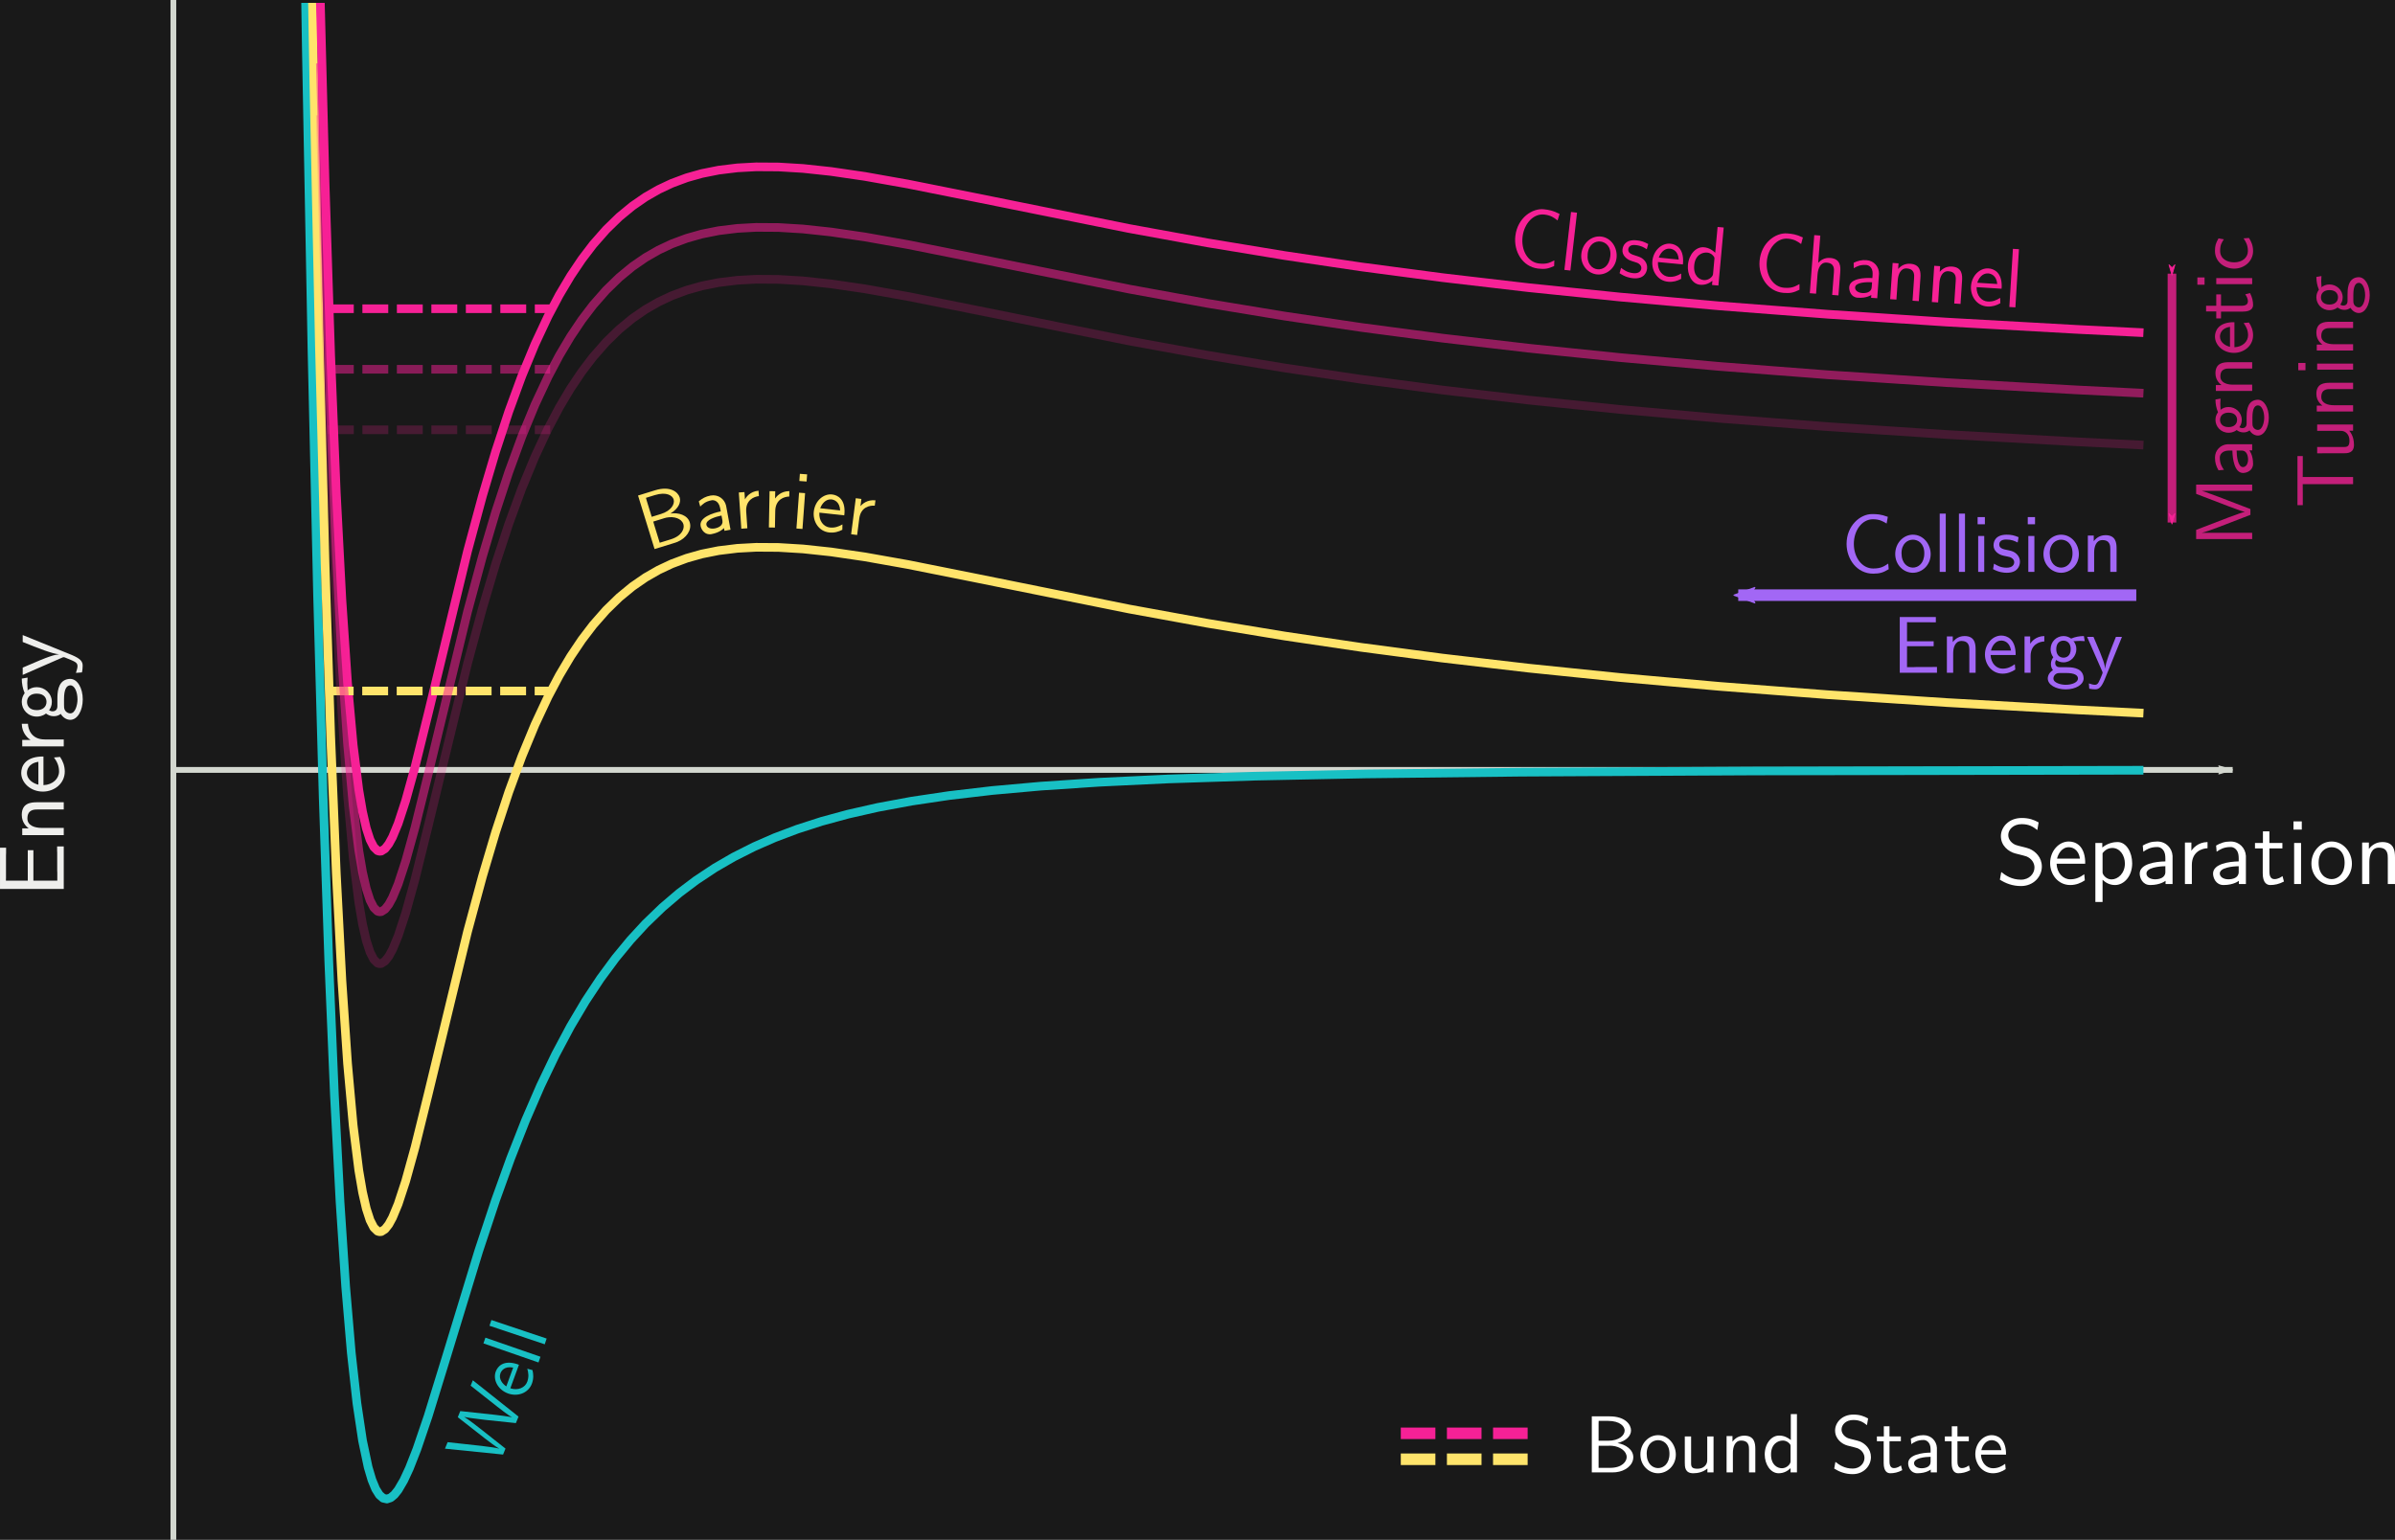 <?xml version="1.0" encoding="UTF-8" standalone="no"?>
<!-- Created with matplotlib (https://matplotlib.org/) -->

<svg
   xmlns:dc="http://purl.org/dc/elements/1.1/"
   xmlns:cc="http://creativecommons.org/ns#"
   xmlns:rdf="http://www.w3.org/1999/02/22-rdf-syntax-ns#"
   xmlns:svg="http://www.w3.org/2000/svg"
   xmlns="http://www.w3.org/2000/svg"
   xmlns:sodipodi="http://sodipodi.sourceforge.net/DTD/sodipodi-0.dtd"
   xmlns:inkscape="http://www.inkscape.org/namespaces/inkscape"
   height="267.112pt"
   version="1.1"
   viewBox="0 0 415.336 267.112"
   width="415.336pt"
   id="svg339"
   sodipodi:docname="PotentialsFull.svg"
   inkscape:version="0.92.3 (2405546, 2018-03-11)">
  <sodipodi:namedview
     pagecolor="#ffffff"
     bordercolor="#666666"
     borderopacity="1"
     objecttolerance="10"
     gridtolerance="10"
     guidetolerance="10"
     inkscape:pageopacity="0"
     inkscape:pageshadow="2"
     inkscape:window-width="2560"
     inkscape:window-height="1375"
     id="namedview341"
     showgrid="false"
     inkscape:zoom="2.5737174"
     inkscape:cx="258.14009"
     inkscape:cy="176.47335"
     inkscape:window-x="0"
     inkscape:window-y="0"
     inkscape:window-maximized="1"
     inkscape:current-layer="g1971"
     fit-margin-top="0"
     fit-margin-left="0"
     fit-margin-right="0"
     fit-margin-bottom="0" />
  <defs
     id="defs6"
     style="stroke-linecap:butt;stroke-linejoin:round">
    <marker
       inkscape:stockid="Arrow1Mstart"
       orient="auto"
       refY="0"
       refX="0"
       id="marker1511"
       style="overflow:visible;stroke-linecap:butt;stroke-linejoin:round"
       inkscape:isstock="true">
      <path
         id="path1033"
         d="M 0,0 5,-5 -12.5,0 5,5 Z"
         style="fill:#f62196;fill-opacity:1;fill-rule:evenodd;stroke:#f62196;stroke-width:1pt;stroke-linecap:butt;stroke-linejoin:round;stroke-opacity:1"
         transform="matrix(0.4,0,0,0.4,4,0)"
         inkscape:connector-curvature="0" />
    </marker>
    <marker
       inkscape:stockid="Arrow1Lend"
       orient="auto"
       refY="0"
       refX="0"
       id="marker2134"
       style="overflow:visible;stroke-linecap:butt;stroke-linejoin:round"
       inkscape:isstock="true">
      <path
         id="path2132"
         d="M 0,0 5,-5 -12.5,0 5,5 Z"
         style="fill:#d3d7cf;fill-opacity:1;fill-rule:evenodd;stroke:#d3d7cf;stroke-width:1pt;stroke-linecap:butt;stroke-linejoin:round;stroke-opacity:1"
         transform="matrix(-0.8,0,0,-0.8,-10,0)"
         inkscape:connector-curvature="0" />
    </marker>
    <marker
       inkscape:stockid="Arrow2Mend"
       orient="auto"
       refY="0"
       refX="0"
       id="Arrow2Mend"
       style="overflow:visible;stroke-linecap:butt;stroke-linejoin:round"
       inkscape:isstock="true">
      <path
         id="path1329"
         style="fill:#a267f5;fill-opacity:1;fill-rule:evenodd;stroke:#a267f5;stroke-width:0.625;stroke-linecap:butt;stroke-linejoin:round;stroke-opacity:1"
         d="M 8.719,4.034 -2.207,0.016 8.719,-4.002 c -1.745,2.372 -1.735,5.617 -6e-7,8.035 z"
         transform="scale(-0.6)"
         inkscape:connector-curvature="0" />
    </marker>
    <marker
       inkscape:stockid="Arrow1Mend"
       orient="auto"
       refY="0"
       refX="0"
       id="marker1706"
       style="overflow:visible;stroke-linecap:butt;stroke-linejoin:round"
       inkscape:isstock="true">
      <path
         id="path1704"
         d="M 0,0 5,-5 -12.5,0 5,5 Z"
         style="fill:#000000;fill-opacity:1;fill-rule:evenodd;stroke:#000000;stroke-width:1pt;stroke-linecap:butt;stroke-linejoin:round;stroke-opacity:1"
         transform="matrix(-0.4,0,0,-0.4,-4,0)"
         inkscape:connector-curvature="0" />
    </marker>
    <marker
       inkscape:stockid="Arrow1Lend"
       orient="auto"
       refY="0"
       refX="0"
       id="Arrow1Lend"
       style="overflow:visible;stroke-linecap:butt;stroke-linejoin:round"
       inkscape:isstock="true">
      <path
         id="path1305"
         d="M 0,0 5,-5 -12.5,0 5,5 Z"
         style="fill:#000000;fill-opacity:1;fill-rule:evenodd;stroke:#000000;stroke-width:1pt;stroke-linecap:butt;stroke-linejoin:round;stroke-opacity:1"
         transform="matrix(-0.8,0,0,-0.8,-10,0)"
         inkscape:connector-curvature="0" />
    </marker>
    <marker
       inkscape:stockid="Arrow1Mend"
       orient="auto"
       refY="0"
       refX="0"
       id="Arrow1Mend"
       style="overflow:visible;stroke-linecap:butt;stroke-linejoin:round"
       inkscape:isstock="true">
      <path
         id="path1311"
         d="M 0,0 5,-5 -12.5,0 5,5 Z"
         style="fill:#f62196;fill-opacity:1;fill-rule:evenodd;stroke:#f62196;stroke-width:1pt;stroke-linecap:butt;stroke-linejoin:round;stroke-opacity:1"
         transform="matrix(-0.4,0,0,-0.4,-4,0)"
         inkscape:connector-curvature="0" />
    </marker>
    <marker
       inkscape:stockid="Arrow1Mstart"
       orient="auto"
       refY="0"
       refX="0"
       id="Arrow1Mstart"
       style="overflow:visible;stroke-linecap:butt;stroke-linejoin:round"
       inkscape:isstock="true">
      <path
         id="path1308"
         d="M 0,0 5,-5 -12.5,0 5,5 Z"
         style="fill:#000000;fill-opacity:1;fill-rule:evenodd;stroke:#000000;stroke-width:1pt;stroke-linecap:butt;stroke-linejoin:round;stroke-opacity:1"
         transform="matrix(0.4,0,0,0.4,4,0)"
         inkscape:connector-curvature="0" />
    </marker>
    <style
       type="text/css"
       id="style4">*{stroke-linecap:butt;stroke-linejoin:round;}</style>
    <clipPath
       clipPathUnits="userSpaceOnUse"
       id="clipPath1268"
       style="stroke-linecap:butt;stroke-linejoin:round">
      <rect
         id="rect1270"
         y="107.472"
         x="57.6"
         width="357.12"
         height="200.112"
         style="stroke-width:0.867;stroke-linecap:butt;stroke-linejoin:round" />
    </clipPath>
  </defs>
  <g
     id="figure_1"
     style="stroke-linecap:butt;stroke-linejoin:round"
     transform="translate(-27.535,-40.972)">
    <g
       id="axes_1"
       style="stroke-linecap:butt;stroke-linejoin:round">
      <rect
         style="opacity:1;fill:#191919;fill-opacity:1;fill-rule:nonzero;stroke:none;stroke-width:5.287;stroke-linecap:round;stroke-linejoin:miter;stroke-miterlimit:4;stroke-dasharray:none;stroke-dashoffset:0;stroke-opacity:1;paint-order:markers fill stroke"
         id="rect921"
         width="423.123"
         height="276.837"
         x="22.873"
         y="35.327" />
      <g
         id="patch_2"
         style="stroke-linecap:butt;stroke-linejoin:round" />
      <g
         id="line2d_19"
         style="fill:none;fill-opacity:1;stroke:#d3d7cf;stroke-linecap:butt;stroke-linejoin:round;stroke-opacity:1">
        <path
           clip-path="url(#p95e0666dc2)"
           d="M 57.6,174.528 H 414.72"
           style="fill:none;fill-opacity:1;stroke:#d3d7cf;stroke-width:1;stroke-linecap:square;stroke-linejoin:round;stroke-miterlimit:4;stroke-dasharray:none;stroke-opacity:1;marker-end:url(#marker2134)"
           id="path317"
           inkscape:connector-curvature="0" />
      </g>
      <g
         id="line2d_17"
         style="stroke-linecap:butt;stroke-linejoin:round">
        <path
           clip-path="url(#p95e0666dc2)"
           d="m 79.865,-1 0.792,50.427 0.975,52.01 0.975,42.803 0.975,35.067 0.975,28.567 0.975,23.107 0.975,18.522 0.975,14.675 0.975,11.451 0.975,8.752 0.975,6.497 0.975,4.616 0.65,2.191 0.65,1.578 0.65,1.038 0.65,0.563 0.65,0.146 0.65,-0.219 0.65,-0.538 0.65,-0.815 0.975,-1.663 0.975,-2.096 1.3,-3.313 1.95,-5.735 2.925,-9.494 5.85,-19.158 2.925,-8.819 2.6,-7.223 2.6,-6.611 2.6,-6.005 2.6,-5.425 2.6,-4.883 2.6,-4.385 2.6,-3.93 2.6,-3.52 2.6,-3.151 2.6,-2.821 2.925,-2.822 2.925,-2.493 2.925,-2.205 3.25,-2.154 3.25,-1.884 3.575,-1.804 3.575,-1.562 3.9,-1.47 4.225,-1.36 4.55,-1.239 5.2,-1.18 5.85,-1.086 6.5,-0.969 7.475,-0.876 8.449,-0.759 10.074,-0.673 12.024,-0.573 14.949,-0.481 19.499,-0.392 26.648,-0.3 40.622,-0.213 66.621,-0.122 v 0"
           style="fill:none;stroke:#18c0c4;stroke-width:1.5;stroke-linecap:square;stroke-linejoin:round;stroke-opacity:1"
           id="path311"
           inkscape:connector-curvature="0" />
      </g>
      <path
         inkscape:connector-curvature="0"
         id="path314"
         style="fill:none;stroke:#ffe46b;stroke-width:1.5;stroke-linecap:square;stroke-linejoin:round;stroke-opacity:1"
         d="m 80.999,-1 0.959,55.931 0.975,46.319 0.975,37.431 0.975,30.004 0.975,23.804 0.975,18.633 0.975,14.328 0.975,10.751 0.975,7.786 0.65,3.8 0.65,2.844 0.65,2.006 0.65,1.272 0.65,0.631 0.325,0.101 0.325,-0.029 0.65,-0.412 0.65,-0.831 0.65,-1.191 0.975,-2.35 1.3,-3.957 1.625,-5.87 2.275,-9.198 6.825,-28.201 2.6,-9.622 2.275,-7.663 2.275,-6.928 2.275,-6.203 2.275,-5.509 2.275,-4.859 1.95,-3.685 1.95,-3.277 1.95,-2.902 1.95,-2.559 2.275,-2.592 2.275,-2.211 2.275,-1.872 2.275,-1.571 2.275,-1.304 2.275,-1.069 2.6,-0.968 2.6,-0.734 2.925,-0.585 3.25,-0.398 3.25,-0.177 3.9,0.024 4.225,0.257 4.875,0.522 5.85,0.856 7.475,1.328 11.374,2.271 26.973,5.442 13.649,2.488 13.324,2.199 13.324,1.975 13.974,1.846 14.949,1.746 15.924,1.632 17.224,1.537 18.849,1.452 20.474,1.351 22.749,1.275 10.724,0.532 v 0"
         clip-path="url(#p95e0666dc2)" />
      <path
         sodipodi:nodetypes="cccccccccccccccccccccccccccccccccccccccccccccccccccccccccccccccccc"
         id="path1240"
         style="fill:none;stroke:#f62196;stroke-width:1.5;stroke-linecap:square;stroke-linejoin:round;stroke-opacity:1"
         d="m 80.999,-1 0.775,45.242 0.183,10.689 0.975,46.319 0.975,37.431 0.975,30.004 0.975,23.804 0.975,18.633 0.975,14.328 0.975,10.751 0.975,7.786 0.65,3.8 0.65,2.844 0.65,2.006 0.65,1.272 0.65,0.631 0.325,0.101 0.325,-0.029 0.65,-0.412 0.65,-0.831 0.65,-1.191 0.975,-2.35 1.3,-3.957 1.625,-5.87 2.275,-9.198 6.825,-28.201 2.6,-9.622 2.275,-7.663 2.275,-6.928 2.275,-6.203 2.275,-5.509 2.275,-4.859 1.95,-3.685 1.95,-3.277 1.95,-2.902 1.95,-2.559 2.275,-2.592 2.275,-2.211 2.275,-1.872 2.275,-1.571 2.275,-1.304 2.275,-1.069 2.6,-0.968 2.6,-0.734 2.925,-0.585 3.25,-0.398 3.25,-0.177 3.9,0.024 4.225,0.257 4.875,0.522 5.85,0.856 7.475,1.328 11.374,2.271 26.973,5.442 13.649,2.488 13.324,2.199 13.324,1.975 13.974,1.846 14.949,1.746 15.924,1.632 17.224,1.537 18.849,1.452 20.474,1.351 22.749,1.275 10.724,0.532 v 0"
         clip-path="url(#clipPath1268)"
         inkscape:connector-curvature="0"
         transform="translate(0,-66)" />
      <g
         id="patch_3"
         style="stroke-width:0.5;stroke-linecap:butt;stroke-linejoin:round;stroke-miterlimit:4;stroke-dasharray:none;fill:#d3d7cf;stroke:#d3d7cf">
        <path
           d="M 57.6,307.584 V 41.472"
           style="fill:#d3d7cf;stroke:#d3d7cf;stroke-width:1;stroke-linecap:square;stroke-linejoin:miter;stroke-miterlimit:4;stroke-dasharray:none"
           id="path320"
           inkscape:connector-curvature="0" />
      </g>
      <g
         id="patch_4"
         style="stroke-linecap:butt;stroke-linejoin:round" />
      <g
         aria-label="Barrier"
         style="font-style:normal;font-variant:normal;font-weight:normal;font-stretch:normal;font-size:14px;line-height:125%;font-family:'CMU Sans Serif';-inkscape-font-specification:'CMU Sans Serif';letter-spacing:0px;word-spacing:0px;fill:#ffe46b;fill-opacity:1;stroke:none;stroke-width:0.75px;stroke-linecap:butt;stroke-linejoin:miter;stroke-opacity:1"
         id="text1274">
        <path
           d="m 141.048,136.218 3.318,-1.024 c 0.227,-0.07 0.455,-0.14 0.674,-0.237 1.48,-0.618 2.521,-2.038 2.108,-3.376 -0.388,-1.257 -1.941,-1.731 -3.344,-1.532 1.419,-0.863 1.859,-1.951 1.599,-2.794 -0.289,-0.936 -1.655,-2.039 -4.25,-1.238 l -2.97,0.916 z m 0.893,-1.096 -0.978,-3.17 -0.139,-0.499 1.592,-0.491 c 0.227,-0.07 0.451,-0.154 0.686,-0.197 1.295,-0.268 2.636,0.139 2.946,1.142 0.219,0.709 -0.187,2.006 -2.207,2.63 z m -1.387,-4.495 -0.871,-2.823 -0.131,-0.472 1.525,-0.471 c 2.06,-0.636 3.076,0.091 3.274,0.733 0.248,0.803 -0.412,1.988 -2.191,2.537 z"
           style="fill:#ffe46b;fill-opacity:1;stroke-width:0.75px;stroke-linecap:butt;stroke-linejoin:round"
           id="path1321" />
        <path
           d="m 149.032,132.209 c 0.117,0.633 0.728,1.631 1.884,1.418 1.514,-0.279 2.157,-1.038 2.169,-1.055 l 0.089,0.482 1.046,-0.193 -0.774,-4.199 c -0.282,-1.144 -1.374,-1.968 -2.681,-1.726 -0.867,0.16 -1.46,0.497 -2.05,1.004 l 0.253,0.907 c 0.396,-0.4 0.903,-0.893 1.936,-1.083 0.179,-0.033 0.539,-0.085 0.944,0.253 0.42,0.35 0.507,0.818 0.592,1.201 l 0.086,0.468 c -1.416,0.275 -3.761,1.064 -3.492,2.523 z m 1.003,-0.199 c -0.16,-0.867 1.633,-1.412 2.622,-1.608 l 0.16,0.867 c 0.165,0.895 -0.749,1.263 -1.341,1.372 -0.743,0.137 -1.349,-0.136 -1.44,-0.631 z"
           style="fill:#ffe46b;fill-opacity:1;stroke-width:0.75px;stroke-linecap:butt;stroke-linejoin:round"
           id="path1323" />
        <path
           d="m 156.093,132.686 1.048,-0.072 -0.199,-2.877 c -0.141,-2.039 1.377,-2.621 2.199,-2.706 l -0.065,-0.936 c -1.479,0.13 -2.153,1.131 -2.353,1.496 l -0.087,-1.257 -0.978,0.068 z"
           style="fill:#ffe46b;fill-opacity:1;stroke-width:0.75px;stroke-linecap:butt;stroke-linejoin:round"
           id="path1325" />
        <path
           d="m 160.872,132.47 1.05,0.02 0.056,-2.883 c 0.04,-2.044 1.602,-2.489 2.429,-2.501 l 0.018,-0.938 c -1.484,-7.1e-4 -2.245,0.937 -2.475,1.282 l 0.024,-1.26 -0.98,-0.019 z"
           style="fill:#ffe46b;fill-opacity:1;stroke-width:0.75px;stroke-linecap:butt;stroke-linejoin:round"
           id="path1327" />
        <path
           d="m 165.65,132.654 1.047,0.077 0.455,-6.213 -1.047,-0.077 z m 0.506,-8.245 1.257,0.092 0.091,-1.243 -1.257,-0.092 z"
           style="fill:#ffe46b;fill-opacity:1;stroke-width:0.75px;stroke-linecap:butt;stroke-linejoin:round"
           id="path1330" />
        <path
           d="m 168.661,129.709 c -0.189,1.726 0.85,3.431 2.673,3.63 0.877,0.096 1.634,-0.131 2.277,-0.469 l 0.017,-0.928 c -0.661,0.378 -1.322,0.63 -2.199,0.534 -1.058,-0.116 -1.904,-1.138 -1.802,-2.577 l 4.314,0.472 0.044,-0.404 c 0.135,-2.394 -1.166,-3.113 -2.154,-3.221 -1.475,-0.161 -2.965,1.098 -3.169,2.963 z m 1.118,-0.568 c 0.228,-0.665 0.899,-1.648 1.956,-1.532 0.404,0.044 1.428,0.339 1.495,1.91 z"
           style="fill:#ffe46b;fill-opacity:1;stroke-width:0.75px;stroke-linecap:butt;stroke-linejoin:round"
           id="path1332" />
        <path
           d="m 175.137,133.644 1.041,0.135 0.37,-2.86 c 0.262,-2.027 1.864,-2.3 2.687,-2.222 l 0.12,-0.93 c -1.475,-0.163 -2.333,0.686 -2.6,1.005 l 0.162,-1.25 -0.972,-0.126 z"
           style="fill:#ffe46b;fill-opacity:1;stroke-width:0.75px;stroke-linecap:butt;stroke-linejoin:round"
           id="path1334" />
      </g>
      <g
         aria-label="Well"
         style="font-style:normal;font-variant:normal;font-weight:normal;font-stretch:normal;font-size:14px;line-height:125%;font-family:'CMU Sans Serif';-inkscape-font-specification:'CMU Sans Serif';letter-spacing:0px;word-spacing:0px;fill:#18c0c4;fill-opacity:1;stroke:none;stroke-width:0.75px;stroke-linecap:butt;stroke-linejoin:miter;stroke-opacity:1"
         id="text1278">
        <path
           d="m 104.7,292.273 10.075,1.022 0.423,-1.037 -4.439,-3.502 c -0.021,-0.024 -2.199,-1.727 -2.748,-2.012 0.716,0.171 0.716,0.171 3.639,0.53 l 5.349,0.562 0.46,-1.128 -7.925,-6.298 -0.38,0.933 4.633,3.657 c 0.127,0.097 2.005,1.573 2.559,1.844 l -0.358,-0.086 -1.125,-0.171 -1.553,-0.195 -5.952,-0.641 -0.433,1.063 4.63,3.625 c 0.761,0.582 2.015,1.547 2.578,1.836 -0.597,-0.168 -1.529,-0.291 -3.083,-0.485 l -5.89,-0.646 z"
           style="fill:#18c0c4;fill-opacity:1;stroke-width:0.75px;stroke-linecap:butt;stroke-linejoin:round"
           id="path1350" />
        <path
           d="m 115.62,282.691 c 1.63,0.597 3.534,-0.003 4.165,-1.725 0.303,-0.828 0.265,-1.618 0.09,-2.323 l -0.897,-0.239 c 0.209,0.733 0.294,1.435 -0.009,2.263 -0.366,0.999 -1.561,1.575 -2.934,1.132 l 1.493,-4.075 -0.381,-0.14 c -2.291,-0.705 -3.302,0.386 -3.644,1.319 -0.51,1.393 0.355,3.142 2.117,3.787 z m -0.283,-1.222 c -0.591,-0.381 -1.385,-1.268 -1.019,-2.267 0.14,-0.381 0.672,-1.305 2.213,-0.994 z"
           style="fill:#18c0c4;fill-opacity:1;stroke-width:0.75px;stroke-linecap:butt;stroke-linejoin:round"
           id="path1352" />
        <path
           d="m 120.921,277.32 0.344,-0.992 -9.55,-3.311 -0.344,0.992 z"
           style="fill:#18c0c4;fill-opacity:1;stroke-width:0.75px;stroke-linecap:butt;stroke-linejoin:round"
           id="path1354" />
        <path
           d="m 122.001,274.168 0.334,-0.995 -9.582,-3.217 -0.334,0.995 z"
           style="fill:#18c0c4;fill-opacity:1;stroke-width:0.75px;stroke-linecap:butt;stroke-linejoin:round"
           id="path1356" />
      </g>
      <g
         aria-label="Closed Channel"
         style="font-style:normal;font-variant:normal;font-weight:normal;font-stretch:normal;font-size:14px;line-height:125%;font-family:'CMU Sans Serif';-inkscape-font-specification:'CMU Sans Serif';letter-spacing:0px;word-spacing:0px;fill:#f62196;fill-opacity:1;stroke:none;stroke-width:0.75px;stroke-linecap:butt;stroke-linejoin:miter;stroke-opacity:1"
         id="text1282">
        <path
           d="m 290.326,81.88 c -0.324,2.668 1.198,5.349 3.936,5.682 1.167,0.142 1.745,0.029 2.789,-0.437 l 0.035,-0.983 c -0.749,0.36 -1.27,0.706 -2.702,0.532 -1.904,-0.231 -3.092,-2.293 -2.807,-4.642 0.283,-2.335 1.932,-4.067 3.795,-3.841 1.098,0.133 1.643,0.524 2.273,1.023 l 0.349,-1.128 c -1.181,-0.609 -1.805,-0.699 -2.694,-0.807 -1.987,-0.241 -4.59,1.445 -4.973,4.6 z"
           style="fill:#f62196;fill-opacity:1;stroke-width:0.75px;stroke-linecap:butt;stroke-linejoin:round"
           id="path1359" />
        <path
           d="m 298.827,87.788 1.043,0.119 1.149,-10.042 -1.043,-0.119 z"
           style="fill:#f62196;fill-opacity:1;stroke-width:0.75px;stroke-linecap:butt;stroke-linejoin:round"
           id="path1361" />
        <path
           d="m 301.767,85.013 c -0.206,1.893 1.109,3.388 2.696,3.561 1.587,0.173 3.206,-0.988 3.412,-2.881 0.19,-1.74 -0.915,-3.494 -2.696,-3.688 -1.642,-0.179 -3.206,1.115 -3.412,3.008 z m 1.101,-0.021 c 0.184,-1.684 1.327,-2.221 2.217,-2.124 0.891,0.097 1.893,0.854 1.708,2.552 -0.19,1.74 -1.3,2.365 -2.232,2.263 -0.919,-0.1 -1.883,-0.938 -1.692,-2.691 z"
           style="fill:#f62196;fill-opacity:1;stroke-width:0.75px;stroke-linecap:butt;stroke-linejoin:round"
           id="path1363" />
        <path
           d="m 308.398,88.364 c 0.986,0.678 1.83,0.822 2.303,0.87 1.866,0.192 2.389,-0.922 2.468,-1.688 0.093,-0.905 -0.487,-1.556 -1.033,-1.865 -0.823,-0.479 -2.332,-0.451 -2.228,-1.468 0.036,-0.348 0.296,-0.828 1.257,-0.729 1.003,0.103 1.423,0.4 1.952,0.722 l 0.248,-0.903 c -0.733,-0.399 -1.209,-0.561 -1.989,-0.641 -1.894,-0.195 -2.397,0.865 -2.473,1.603 -0.1,0.975 0.679,1.604 1.272,1.862 0.417,0.184 1.009,0.315 1.305,0.444 0.27,0.112 0.743,0.442 0.688,0.972 -0.039,0.376 -0.348,0.921 -1.393,0.814 -1.128,-0.116 -1.748,-0.658 -2.115,-0.921 z"
           style="fill:#f62196;fill-opacity:1;stroke-width:0.75px;stroke-linecap:butt;stroke-linejoin:round"
           id="path1365" />
        <path
           d="m 314.086,86.245 c -0.168,1.728 0.89,3.421 2.716,3.599 0.878,0.086 1.632,-0.15 2.271,-0.496 l 0.006,-0.928 c -0.657,0.386 -1.315,0.645 -2.193,0.56 -1.059,-0.103 -1.917,-1.115 -1.833,-2.556 l 4.32,0.421 0.039,-0.404 c 0.107,-2.395 -1.203,-3.099 -2.192,-3.196 -1.477,-0.144 -2.952,1.133 -3.134,3 z m 1.112,-0.581 c 0.22,-0.668 0.879,-1.659 1.938,-1.555 0.404,0.039 1.431,0.322 1.518,1.892 z"
           style="fill:#f62196;fill-opacity:1;stroke-width:0.75px;stroke-linecap:butt;stroke-linejoin:round"
           id="path1367" />
        <path
           d="m 320.253,86.915 c -0.152,1.659 0.679,3.324 2.101,3.454 0.92,0.084 1.628,-0.272 2.144,-0.689 l -0.067,0.725 1.101,0.101 0.924,-10.066 -1.06,-0.097 -0.411,4.475 c -0.452,-0.435 -1.073,-0.872 -1.951,-0.952 -1.38,-0.127 -2.613,1.208 -2.782,3.049 z m 1.089,0.086 c 0.168,-1.826 1.433,-2.287 2.242,-2.212 l 0.028,0.003 c 0.153,0.014 0.598,0.069 0.993,0.513 0.229,0.26 0.263,0.348 0.243,0.571 l -0.244,2.663 c -0.04,0.432 -0.761,1.097 -1.598,1.02 -0.753,-0.069 -1.832,-0.716 -1.663,-2.557 z"
           style="fill:#f62196;fill-opacity:1;stroke-width:0.75px;stroke-linecap:butt;stroke-linejoin:round"
           id="path1369" />
        <path
           d="m 332.675,86.254 c -0.22,2.679 1.405,5.299 4.154,5.524 1.172,0.096 1.745,-0.039 2.77,-0.545 l -0.004,-0.984 c -0.734,0.389 -1.242,0.755 -2.679,0.637 -1.912,-0.157 -3.179,-2.171 -2.985,-4.529 0.192,-2.344 1.773,-4.139 3.642,-3.985 1.102,0.09 1.662,0.46 2.311,0.934 l 0.304,-1.141 c -1.204,-0.562 -1.831,-0.628 -2.724,-0.701 -1.995,-0.164 -4.53,1.623 -4.79,4.79 z"
           style="fill:#f62196;fill-opacity:1;stroke-width:0.75px;stroke-linecap:butt;stroke-linejoin:round"
           id="path1371" />
        <path
           d="m 341.385,91.835 1.089,0.084 0.257,-3.35 c 0.079,-1.033 0.514,-2.123 1.589,-2.04 1.368,0.105 1.288,1.152 1.247,1.682 l -0.301,3.922 1.089,0.084 0.309,-4.02 c 0.065,-0.851 0.123,-2.335 -1.733,-2.478 -0.963,-0.074 -1.599,0.341 -2.086,0.837 l 0.362,-4.718 -1.047,-0.08 z"
           style="fill:#f62196;fill-opacity:1;stroke-width:0.75px;stroke-linecap:butt;stroke-linejoin:round"
           id="path1373" />
        <path
           d="m 348.222,90.77 c -0.047,0.642 0.293,1.762 1.466,1.847 1.536,0.112 2.35,-0.461 2.365,-0.474 l -0.035,0.489 1.061,0.077 0.31,-4.259 c 0.015,-1.178 -0.833,-2.25 -2.159,-2.347 -0.88,-0.064 -1.538,0.113 -2.237,0.455 l 0.016,0.942 c 0.484,-0.288 1.099,-0.636 2.146,-0.56 0.182,0.013 0.544,0.054 0.849,0.483 0.319,0.444 0.284,0.919 0.27,1.311 l -0.035,0.475 c -1.439,-0.091 -3.908,0.081 -4.016,1.561 z m 1.02,0.06 c 0.064,-0.88 1.936,-0.954 2.943,-0.895 l -0.064,0.88 c -0.066,0.908 -1.044,1.033 -1.644,0.989 -0.754,-0.055 -1.271,-0.471 -1.235,-0.974 z"
           style="fill:#f62196;fill-opacity:1;stroke-width:0.75px;stroke-linecap:butt;stroke-linejoin:round"
           id="path1375" />
        <path
           d="m 355.32,92.868 1.089,0.075 0.232,-3.352 c 0.071,-1.034 0.498,-2.127 1.573,-2.052 1.369,0.095 1.296,1.142 1.26,1.673 l -0.271,3.925 1.089,0.075 0.278,-4.022 c 0.068,-0.978 0.035,-2.341 -1.752,-2.465 -1.229,-0.085 -1.899,0.669 -2.112,0.907 l 0.068,-0.978 -1.02,-0.07 z"
           style="fill:#f62196;fill-opacity:1;stroke-width:0.75px;stroke-linecap:butt;stroke-linejoin:round"
           id="path1377" />
        <path
           d="m 362.55,93.364 1.09,0.072 0.221,-3.353 c 0.068,-1.034 0.491,-2.128 1.567,-2.058 1.369,0.09 1.3,1.138 1.265,1.669 l -0.258,3.926 1.09,0.072 0.265,-4.023 c 0.064,-0.978 0.028,-2.341 -1.76,-2.459 -1.229,-0.081 -1.896,0.675 -2.109,0.914 l 0.064,-0.978 -1.02,-0.067 z"
           style="fill:#f62196;fill-opacity:1;stroke-width:0.75px;stroke-linecap:butt;stroke-linejoin:round"
           id="path1379" />
        <path
           d="m 369.338,90.637 c -0.109,1.733 1.006,3.388 2.837,3.504 0.88,0.056 1.626,-0.206 2.253,-0.573 l -0.026,-0.927 c -0.643,0.408 -1.292,0.69 -2.172,0.634 -1.062,-0.067 -1.954,-1.049 -1.919,-2.492 l 4.331,0.274 0.026,-0.405 c 0.025,-2.397 -1.308,-3.057 -2.3,-3.119 -1.481,-0.094 -2.912,1.233 -3.03,3.105 z m 1.091,-0.618 c 0.197,-0.675 0.822,-1.688 1.884,-1.62 0.405,0.026 1.442,0.273 1.581,1.839 z"
           style="fill:#f62196;fill-opacity:1;stroke-width:0.75px;stroke-linecap:butt;stroke-linejoin:round"
           id="path1381" />
        <path
           d="m 375.99,94.225 1.048,0.065 0.621,-10.089 -1.048,-0.065 z"
           style="fill:#f62196;fill-opacity:1;stroke-width:0.75px;stroke-linecap:butt;stroke-linejoin:round"
           id="path1383" />
      </g>
      <path
         style="fill:none;fill-rule:evenodd;stroke:none;stroke-width:0.75px;stroke-linecap:butt;stroke-linejoin:miter;stroke-opacity:1"
         d="m 139.8,136.728 c 17.068,-6.109 23.151,-4.704 46.955,-1.538"
         id="path1284"
         inkscape:connector-curvature="0"
         sodipodi:nodetypes="cc" />
      <path
         style="fill:none;fill-rule:evenodd;stroke:none;stroke-width:0.75px;stroke-linecap:butt;stroke-linejoin:miter;stroke-opacity:1"
         d="m 288.825,86.58 c 34.812,4.411 71.043,6.756 105.855,8.752"
         id="path1290"
         inkscape:connector-curvature="0"
         sodipodi:nodetypes="cc" />
      <path
         style="fill:none;fill-rule:evenodd;stroke:none;stroke-width:0.75px;stroke-linecap:butt;stroke-linejoin:miter;stroke-opacity:1"
         d="m 113.573,296.09 c 3.807,-9.085 7.31,-16.859 15.221,-43.656"
         id="path1295"
         inkscape:connector-curvature="0"
         sodipodi:nodetypes="cc" />
      <path
         style="fill:none;fill-rule:evenodd;stroke:#a267f5;stroke-width:2;stroke-linecap:butt;stroke-linejoin:miter;stroke-miterlimit:4;stroke-dasharray:none;stroke-opacity:1;marker-end:url(#Arrow2Mend)"
         d="M 398.006,144.213 H 328.977"
         id="path1300"
         inkscape:connector-curvature="0"
         sodipodi:nodetypes="cc" />
      <g
         aria-label="Collision
Energy"
         style="font-style:normal;font-variant:normal;font-weight:normal;font-stretch:normal;font-size:14px;line-height:125%;font-family:'CMU Sans Serif';-inkscape-font-specification:'CMU Sans Serif';letter-spacing:0px;word-spacing:0px;fill:#a267f5;fill-opacity:1;stroke:none;stroke-width:0.75px;stroke-linecap:butt;stroke-linejoin:miter;stroke-opacity:1"
         id="text1928">
        <path
           d="m 347.764,135.319 c 0,2.688 1.834,5.166 4.592,5.166 1.176,0 1.736,-0.182 2.716,-0.77 l -0.084,-0.98 c -0.7,0.448 -1.176,0.854 -2.618,0.854 -1.918,0 -3.346,-1.904 -3.346,-4.27 0,-2.352 1.428,-4.27 3.304,-4.27 1.106,0 1.694,0.322 2.38,0.742 l 0.21,-1.162 c -1.246,-0.462 -1.876,-0.476 -2.772,-0.476 -2.002,0 -4.382,1.988 -4.382,5.166 z"
           style="text-align:end;text-anchor:end;fill:#a267f5;fill-opacity:1;stroke-width:0.75px;stroke-linecap:butt;stroke-linejoin:round"
           id="path1415" />
        <path
           d="m 356.201,137.083 c 0,1.904 1.47,3.248 3.066,3.248 1.596,0 3.08,-1.33 3.08,-3.234 0,-1.75 -1.288,-3.374 -3.08,-3.374 -1.652,0 -3.066,1.456 -3.066,3.36 z m 1.092,-0.14 c 0,-1.694 1.078,-2.352 1.974,-2.352 0.896,0 1.974,0.644 1.974,2.352 0,1.75 -1.036,2.492 -1.974,2.492 -0.924,0 -1.974,-0.728 -1.974,-2.492 z"
           style="text-align:end;text-anchor:end;fill:#a267f5;fill-opacity:1;stroke-width:0.75px;stroke-linecap:butt;stroke-linejoin:round"
           id="path1417" />
        <path
           d="m 363.915,140.177 h 1.05 v -10.108 h -1.05 z"
           style="text-align:end;text-anchor:end;fill:#a267f5;fill-opacity:1;stroke-width:0.75px;stroke-linecap:butt;stroke-linejoin:round"
           id="path1419" />
        <path
           d="m 367.251,140.177 h 1.05 v -10.108 h -1.05 z"
           style="text-align:end;text-anchor:end;fill:#a267f5;fill-opacity:1;stroke-width:0.75px;stroke-linecap:butt;stroke-linejoin:round"
           id="path1421" />
        <path
           d="m 370.587,140.177 h 1.05 v -6.23 h -1.05 z m -0.098,-8.26 h 1.26 v -1.246 h -1.26 z"
           style="text-align:end;text-anchor:end;fill:#a267f5;fill-opacity:1;stroke-width:0.75px;stroke-linecap:butt;stroke-linejoin:round"
           id="path1423" />
        <path
           d="m 373.167,139.701 c 1.05,0.574 1.904,0.63 2.38,0.63 1.876,0 2.282,-1.162 2.282,-1.932 0,-0.91 -0.644,-1.498 -1.218,-1.75 -0.868,-0.392 -2.366,-0.21 -2.366,-1.232 0,-0.35 0.21,-0.854 1.176,-0.854 1.008,0 1.456,0.252 2.016,0.518 l 0.154,-0.924 c -0.77,-0.322 -1.26,-0.434 -2.044,-0.434 -1.904,0 -2.296,1.106 -2.296,1.848 0,0.98 0.84,1.526 1.456,1.722 0.434,0.14 1.036,0.21 1.344,0.308 0.28,0.084 0.784,0.364 0.784,0.896 0,0.378 -0.252,0.952 -1.302,0.952 -1.134,0 -1.806,-0.476 -2.198,-0.7 z"
           style="text-align:end;text-anchor:end;fill:#a267f5;fill-opacity:1;stroke-width:0.75px;stroke-linecap:butt;stroke-linejoin:round"
           id="path1425" />
        <path
           d="m 379.283,140.177 h 1.05 v -6.23 h -1.05 z m -0.098,-8.26 h 1.26 v -1.246 h -1.26 z"
           style="text-align:end;text-anchor:end;fill:#a267f5;fill-opacity:1;stroke-width:0.75px;stroke-linecap:butt;stroke-linejoin:round"
           id="path1427" />
        <path
           d="m 381.905,137.083 c 0,1.904 1.47,3.248 3.066,3.248 1.596,0 3.08,-1.33 3.08,-3.234 0,-1.75 -1.288,-3.374 -3.08,-3.374 -1.652,0 -3.066,1.456 -3.066,3.36 z m 1.092,-0.14 c 0,-1.694 1.078,-2.352 1.974,-2.352 0.896,0 1.974,0.644 1.974,2.352 0,1.75 -1.036,2.492 -1.974,2.492 -0.924,0 -1.974,-0.728 -1.974,-2.492 z"
           style="text-align:end;text-anchor:end;fill:#a267f5;fill-opacity:1;stroke-width:0.75px;stroke-linecap:butt;stroke-linejoin:round"
           id="path1429" />
        <path
           d="m 389.605,140.177 h 1.092 v -3.36 c 0,-1.036 0.35,-2.156 1.428,-2.156 1.372,0 1.372,1.05 1.372,1.582 v 3.934 h 1.092 v -4.032 c 0,-0.98 -0.126,-2.338 -1.918,-2.338 -1.232,0 -1.848,0.798 -2.044,1.05 v -0.98 h -1.022 z"
           style="text-align:end;text-anchor:end;fill:#a267f5;fill-opacity:1;stroke-width:0.75px;stroke-linecap:butt;stroke-linejoin:round"
           id="path1431" />
        <path
           d="m 356.988,157.677 h 6.454 v -1.008 h -0.644 l -0.308,0.014 h -2.716 l -0.336,0.014 h -1.19 v -3.626 h 4.62 v -0.854 h -4.62 v -3.318 l 0.49,0.014 h 3.36 l 0.35,0.014 h 0.798 v -0.924 h -6.258 z"
           style="text-align:end;text-anchor:end;fill:#a267f5;fill-opacity:1;stroke-width:0.75px;stroke-linecap:butt;stroke-linejoin:round"
           id="path1433" />
        <path
           d="m 365.159,157.677 h 1.092 v -3.36 c 0,-1.036 0.35,-2.156 1.428,-2.156 1.372,0 1.372,1.05 1.372,1.582 v 3.934 h 1.092 v -4.032 c 0,-0.98 -0.126,-2.338 -1.918,-2.338 -1.232,0 -1.848,0.798 -2.044,1.05 v -0.98 h -1.022 z"
           style="text-align:end;text-anchor:end;fill:#a267f5;fill-opacity:1;stroke-width:0.75px;stroke-linecap:butt;stroke-linejoin:round"
           id="path1435" />
        <path
           d="m 371.761,154.513 c 0,1.736 1.218,3.318 3.052,3.318 0.882,0 1.61,-0.308 2.212,-0.714 l -0.084,-0.924 c -0.616,0.448 -1.246,0.77 -2.128,0.77 -1.064,0 -2.016,-0.924 -2.072,-2.366 h 4.34 v -0.406 c -0.126,-2.394 -1.498,-2.968 -2.492,-2.968 -1.484,0 -2.828,1.414 -2.828,3.29 z m 1.05,-0.686 c 0.154,-0.686 0.714,-1.736 1.778,-1.736 0.406,0 1.456,0.182 1.694,1.736 z"
           style="text-align:end;text-anchor:end;fill:#a267f5;fill-opacity:1;stroke-width:0.75px;stroke-linecap:butt;stroke-linejoin:round"
           id="path1437" />
        <path
           d="m 378.626,157.677 h 1.05 v -2.884 c 0,-2.044 1.554,-2.52 2.38,-2.548 v -0.938 c -1.484,0.028 -2.226,0.98 -2.45,1.33 v -1.26 h -0.98 z"
           style="text-align:end;text-anchor:end;fill:#a267f5;fill-opacity:1;stroke-width:0.75px;stroke-linecap:butt;stroke-linejoin:round"
           id="path1439" />
        <path
           d="m 382.656,158.671 c 0,1.078 1.386,1.89 3.108,1.89 1.708,0 3.108,-0.812 3.108,-1.904 0,-0.168 -0.028,-0.35 -0.07,-0.518 -0.392,-1.4 -2.1,-1.428 -3.024,-1.428 h -1.05 c -0.672,0 -0.784,-0.476 -0.784,-0.742 0,-0.098 0.014,-0.238 0.154,-0.518 0.308,0.196 0.658,0.42 1.274,0.42 1.302,0 2.24,-1.092 2.24,-2.282 0,-0.602 -0.182,-1.008 -0.546,-1.498 l 0.126,0.112 c 0.252,-0.014 0.686,-0.056 1.05,-0.056 0.28,0 0.546,0.014 0.826,0.042 l -0.154,-0.882 c -0.756,0 -1.498,0.14 -2.198,0.434 l 0.028,0.028 c -0.462,-0.322 -0.854,-0.462 -1.372,-0.462 -1.148,0 -2.226,0.924 -2.226,2.282 0,0.28 0.042,0.84 0.462,1.386 v 0.014 c -0.252,0.336 -0.406,0.714 -0.406,1.176 0,0.448 0.126,0.742 0.35,1.064 -0.546,0.322 -0.896,0.868 -0.896,1.442 z m 0.98,0 c 0,-0.406 0.308,-0.882 0.882,-0.938 l 0.406,-0.014 h 0.882 c 1.512,0 2.086,0.392 2.086,0.966 0,0.644 -1.008,1.078 -2.142,1.078 -0.77,0 -2.114,-0.308 -2.114,-1.092 z m 0.49,-5.082 c 0,-1.19 0.742,-1.484 1.246,-1.484 0.756,0 1.26,0.56 1.26,1.47 0,1.19 -0.742,1.484 -1.246,1.484 -0.756,0 -1.26,-0.56 -1.26,-1.47 z"
           style="text-align:end;text-anchor:end;fill:#a267f5;fill-opacity:1;stroke-width:0.75px;stroke-linecap:butt;stroke-linejoin:round"
           id="path1441" />
        <path
           d="m 389.474,151.447 2.618,5.978 c 0.056,0.112 0.07,0.168 0.07,0.238 0,0.056 -0.014,0.126 -0.056,0.224 -0.602,1.456 -0.714,1.876 -1.302,1.876 -0.238,0 -0.546,-0.084 -1.022,-0.238 l 0.07,0.91 c 0.336,0.084 0.756,0.112 1.022,0.112 0.644,0 1.05,-0.322 1.61,-1.61 l 3.038,-7.49 h -1.05 c -0.924,2.296 -1.834,4.578 -1.862,5.53 -0.126,-0.798 -0.126,-1.176 -2.03,-5.53 z"
           style="text-align:end;text-anchor:end;fill:#a267f5;fill-opacity:1;stroke-width:0.75px;stroke-linecap:butt;stroke-linejoin:round"
           id="path1443" />
      </g>
      <path
         style="fill:none;fill-rule:evenodd;stroke:#ffe46b;stroke-width:1.495;stroke-linecap:butt;stroke-linejoin:miter;stroke-miterlimit:4;stroke-dasharray:4.486, 1.495;stroke-dashoffset:0;stroke-opacity:1"
         d="M 84.371,160.841 H 122.939"
         id="path1942"
         inkscape:connector-curvature="0" />
      <path
         inkscape:connector-curvature="0"
         id="path1944"
         d="M 84.401,94.523 H 122.939"
         style="fill:none;fill-rule:evenodd;stroke:#f62196;stroke-width:1.495;stroke-linecap:butt;stroke-linejoin:miter;stroke-miterlimit:4;stroke-dasharray:4.485, 1.495;stroke-dashoffset:0;stroke-opacity:1" />
      <g
         id="g1971"
         transform="translate(191.131,278.18)"
         style="stroke-linecap:butt;stroke-linejoin:round">
        <g
           aria-label="Bound State"
           style="font-style:normal;font-variant:normal;font-weight:normal;font-stretch:normal;font-size:14px;line-height:125%;font-family:'CMU Sans Serif';-inkscape-font-specification:'CMU Sans Serif';letter-spacing:0px;word-spacing:0px;fill:#ffffff;fill-opacity:1;stroke:none;stroke-width:0.75px;stroke-linecap:butt;stroke-linejoin:miter;stroke-opacity:1"
           id="text1948">
          <path
             d="m 112.451,18.204 h 3.472 c 0.238,0 0.476,0 0.714,-0.028 1.596,-0.154 3.01,-1.204 3.01,-2.604 0,-1.316 -1.344,-2.226 -2.744,-2.45 1.61,-0.406 2.352,-1.316 2.352,-2.198 0,-0.98 -0.98,-2.436 -3.696,-2.436 h -3.108 z m 1.176,-0.784 v -3.318 l 0.014,-0.518 h 1.666 c 0.238,0 0.476,-0.014 0.714,0.014 1.316,0.126 2.478,0.91 2.478,1.96 0,0.742 -0.77,1.862 -2.884,1.862 z m 0,-4.704 V 9.762 l 0.014,-0.49 h 1.596 c 2.156,0 2.912,0.994 2.912,1.666 0,0.84 -0.98,1.778 -2.842,1.778 z"
             style="fill:#ffffff;stroke-width:0.75px;stroke-linecap:butt;stroke-linejoin:round"
             id="path1467" />
          <path
             d="m 120.878,15.11 c 0,1.904 1.47,3.248 3.066,3.248 1.596,0 3.08,-1.33 3.08,-3.234 0,-1.75 -1.288,-3.374 -3.08,-3.374 -1.652,0 -3.066,1.456 -3.066,3.36 z m 1.092,-0.14 c 0,-1.694 1.078,-2.352 1.974,-2.352 0.896,0 1.974,0.644 1.974,2.352 0,1.75 -1.036,2.492 -1.974,2.492 -0.924,0 -1.974,-0.728 -1.974,-2.492 z"
             style="fill:#ffffff;stroke-width:0.75px;stroke-linecap:butt;stroke-linejoin:round"
             id="path1469" />
          <path
             d="m 128.578,16.496 c 0,0.728 0,1.862 1.47,1.862 0.77,0 1.722,-0.196 2.45,-0.826 v 0.672 h 1.064 v -6.23 h -1.092 v 3.92 c 0,0.14 0,0.266 -0.014,0.406 -0.07,0.602 -0.616,1.274 -1.666,1.274 -0.952,0 -1.106,-0.308 -1.12,-0.91 v -4.69 h -1.092 z"
             style="fill:#ffffff;stroke-width:0.75px;stroke-linecap:butt;stroke-linejoin:round"
             id="path1471" />
          <path
             d="m 135.824,18.204 h 1.092 v -3.36 c 0,-1.036 0.35,-2.156 1.428,-2.156 1.372,0 1.372,1.05 1.372,1.582 v 3.934 h 1.092 v -4.032 c 0,-0.98 -0.126,-2.338 -1.918,-2.338 -1.232,0 -1.848,0.798 -2.044,1.05 v -0.98 h -1.022 z"
             style="fill:#ffffff;stroke-width:0.75px;stroke-linecap:butt;stroke-linejoin:round"
             id="path1473" />
          <path
             d="m 142.44,15.11 c 0,1.666 0.98,3.248 2.408,3.248 0.924,0 1.596,-0.42 2.072,-0.882 v 0.728 h 1.106 V 8.096 h -1.064 v 4.494 c -0.49,-0.392 -1.148,-0.77 -2.03,-0.77 -1.386,0 -2.492,1.442 -2.492,3.29 z m 1.092,-0.014 c 0,-1.834 1.218,-2.408 2.03,-2.408 h 0.028 c 0.154,0 0.602,0.014 1.036,0.42 0.252,0.238 0.294,0.322 0.294,0.546 v 2.674 c 0,0.434 -0.658,1.162 -1.498,1.162 -0.756,0 -1.89,-0.546 -1.89,-2.394 z"
             style="fill:#ffffff;stroke-width:0.75px;stroke-linecap:butt;stroke-linejoin:round"
             id="path1475" />
          <path
             d="m 154.488,17.546 c 0.882,0.56 1.918,0.966 3.206,0.966 1.918,0 3.164,-1.442 3.164,-2.954 0,-1.4 -0.98,-2.324 -1.876,-2.702 -0.504,-0.21 -1.694,-0.42 -2.1,-0.588 -0.616,-0.252 -1.12,-0.812 -1.12,-1.498 0,-0.826 0.756,-1.652 2.03,-1.652 1.148,0 1.736,0.392 2.38,0.896 l 0.196,-1.162 c -0.728,-0.392 -1.428,-0.672 -2.562,-0.672 -1.974,0 -3.164,1.4 -3.164,2.758 0,1.456 1.162,2.352 2.156,2.618 1.218,0.322 1.4,0.336 1.736,0.462 0.714,0.294 1.204,0.938 1.204,1.68 0,0.91 -0.77,1.848 -2.044,1.848 -1.386,0 -2.324,-0.63 -2.996,-1.162 z"
             style="fill:#ffffff;stroke-width:0.75px;stroke-linecap:butt;stroke-linejoin:round"
             id="path1477" />
          <path
             d="m 161.89,12.8 h 1.176 v 3.766 c 0,1.54 0.686,1.792 1.148,1.792 0.63,0 1.344,-0.14 2.072,-0.532 l -0.224,-0.826 c -0.196,0.14 -0.63,0.462 -1.232,0.462 -0.728,0 -0.756,-0.826 -0.756,-1.218 v -3.444 h 1.974 v -0.826 h -1.974 v -1.764 h -0.98 v 1.764 h -1.204 z"
             style="fill:#ffffff;stroke-width:0.75px;stroke-linecap:butt;stroke-linejoin:round"
             id="path1479" />
          <path
             d="m 167.313,16.622 c 0,0.644 0.42,1.736 1.596,1.736 1.54,0 2.31,-0.63 2.324,-0.644 v 0.49 h 1.064 v -4.27 c -0.07,-1.176 -0.994,-2.184 -2.324,-2.184 -0.882,0 -1.526,0.224 -2.198,0.616 l 0.084,0.938 c 0.462,-0.322 1.05,-0.714 2.1,-0.714 0.182,0 0.546,0.014 0.882,0.42 0.35,0.42 0.35,0.896 0.364,1.288 v 0.476 c -1.442,0.014 -3.892,0.364 -3.892,1.848 z m 1.022,-0.014 c 0,-0.882 1.862,-1.092 2.87,-1.106 v 0.882 c 0,0.91 -0.966,1.106 -1.568,1.106 -0.756,0 -1.302,-0.378 -1.302,-0.882 z"
             style="fill:#ffffff;stroke-width:0.75px;stroke-linecap:butt;stroke-linejoin:round"
             id="path1481" />
          <path
             d="m 173.675,12.8 h 1.176 v 3.766 c 0,1.54 0.686,1.792 1.148,1.792 0.63,0 1.344,-0.14 2.072,-0.532 l -0.224,-0.826 c -0.196,0.14 -0.63,0.462 -1.232,0.462 -0.728,0 -0.756,-0.826 -0.756,-1.218 v -3.444 h 1.974 v -0.826 h -1.974 v -1.764 h -0.98 v 1.764 h -1.204 z"
             style="fill:#ffffff;stroke-width:0.75px;stroke-linecap:butt;stroke-linejoin:round"
             id="path1483" />
          <path
             d="m 178.958,15.04 c 0,1.736 1.218,3.318 3.052,3.318 0.882,0 1.61,-0.308 2.212,-0.714 l -0.084,-0.924 c -0.616,0.448 -1.246,0.77 -2.128,0.77 -1.064,0 -2.016,-0.924 -2.072,-2.366 h 4.34 v -0.406 c -0.126,-2.394 -1.498,-2.968 -2.492,-2.968 -1.484,0 -2.828,1.414 -2.828,3.29 z m 1.05,-0.686 c 0.154,-0.686 0.714,-1.736 1.778,-1.736 0.406,0 1.456,0.182 1.694,1.736 z"
             style="fill:#ffffff;stroke-width:0.75px;stroke-linecap:butt;stroke-linejoin:round"
             id="path1485" />
        </g>
        <path
           sodipodi:nodetypes="cc"
           style="fill:none;fill-rule:evenodd;stroke:#f62196;stroke-width:2;stroke-linecap:butt;stroke-linejoin:miter;stroke-miterlimit:4;stroke-dasharray:6, 2;stroke-dashoffset:0;stroke-opacity:1"
           d="m 79.325,11.429 h 22.314"
           id="path1944-7"
           inkscape:connector-curvature="0" />
        <path
           inkscape:connector-curvature="0"
           id="path1965"
           d="m 79.325,15.929 h 22.314"
           style="fill:none;fill-rule:evenodd;stroke:#ffe46b;stroke-width:2;stroke-linecap:butt;stroke-linejoin:miter;stroke-miterlimit:4;stroke-dasharray:6, 2;stroke-dashoffset:0;stroke-opacity:1"
           sodipodi:nodetypes="cc" />
      </g>
      <g
         aria-label="Energy"
         transform="rotate(-90)"
         style="font-style:normal;font-variant:normal;font-weight:normal;font-stretch:normal;font-size:14px;line-height:125%;font-family:'CMU Sans Serif';-inkscape-font-specification:'CMU Sans Serif';letter-spacing:0px;word-spacing:0px;fill:#eeeeec;fill-opacity:1;stroke:none;stroke-width:0.75px;stroke-linecap:butt;stroke-linejoin:miter;stroke-opacity:1"
         id="text2110">
        <path
           d="m -195.174,38.591 h 7.376 v -1.152 h -0.736 l -0.352,0.016 h -3.104 l -0.384,0.016 h -1.36 v -4.144 h 5.28 v -0.976 h -5.28 v -3.792 l 0.56,0.016 h 3.84 l 0.4,0.016 h 0.912 v -1.056 h -7.152 z"
           style="font-size:16px;fill:#eeeeec;stroke-width:0.75px;stroke-linecap:butt;stroke-linejoin:round"
           id="path1337" />
        <path
           d="m -185.836,38.591 h 1.248 v -3.84 c 0,-1.184 0.4,-2.464 1.632,-2.464 1.568,0 1.568,1.2 1.568,1.808 v 4.496 h 1.248 v -4.608 c 0,-1.12 -0.144,-2.672 -2.192,-2.672 -1.408,0 -2.112,0.912 -2.336,1.2 v -1.12 h -1.168 z"
           style="font-size:16px;fill:#eeeeec;stroke-width:0.75px;stroke-linecap:butt;stroke-linejoin:round"
           id="path1339" />
        <path
           d="m -178.29,34.975 c 0,1.984 1.392,3.792 3.488,3.792 1.008,0 1.84,-0.352 2.528,-0.816 l -0.096,-1.056 c -0.704,0.512 -1.424,0.88 -2.432,0.88 -1.216,0 -2.304,-1.056 -2.368,-2.704 h 4.96 v -0.464 c -0.144,-2.736 -1.712,-3.392 -2.848,-3.392 -1.696,0 -3.232,1.616 -3.232,3.76 z m 1.2,-0.784 c 0.176,-0.784 0.816,-1.984 2.032,-1.984 0.464,0 1.664,0.208 1.936,1.984 z"
           style="font-size:16px;fill:#eeeeec;stroke-width:0.75px;stroke-linecap:butt;stroke-linejoin:round"
           id="path1341" />
        <path
           d="m -170.445,38.591 h 1.2 v -3.296 c 0,-2.336 1.776,-2.88 2.72,-2.912 v -1.072 c -1.696,0.032 -2.544,1.12 -2.8,1.52 v -1.44 h -1.12 z"
           style="font-size:16px;fill:#eeeeec;stroke-width:0.75px;stroke-linecap:butt;stroke-linejoin:round"
           id="path1343" />
        <path
           d="m -165.84,39.727 c 0,1.232 1.584,2.16 3.552,2.16 1.952,0 3.552,-0.928 3.552,-2.176 0,-0.192 -0.032,-0.4 -0.08,-0.592 -0.448,-1.6 -2.4,-1.632 -3.456,-1.632 h -1.2 c -0.768,0 -0.896,-0.544 -0.896,-0.848 0,-0.112 0.016,-0.272 0.176,-0.592 0.352,0.224 0.752,0.48 1.456,0.48 1.488,0 2.56,-1.248 2.56,-2.608 0,-0.688 -0.208,-1.152 -0.624,-1.712 l 0.144,0.128 c 0.288,-0.016 0.784,-0.064 1.2,-0.064 0.32,0 0.624,0.016 0.944,0.048 l -0.176,-1.008 c -0.864,0 -1.712,0.16 -2.512,0.496 l 0.032,0.032 c -0.528,-0.368 -0.976,-0.528 -1.568,-0.528 -1.312,0 -2.544,1.056 -2.544,2.608 0,0.32 0.048,0.96 0.528,1.584 v 0.016 c -0.288,0.384 -0.464,0.816 -0.464,1.344 0,0.512 0.144,0.848 0.4,1.216 -0.624,0.368 -1.024,0.992 -1.024,1.648 z m 1.12,0 c 0,-0.464 0.352,-1.008 1.008,-1.072 l 0.464,-0.016 h 1.008 c 1.728,0 2.384,0.448 2.384,1.104 0,0.736 -1.152,1.232 -2.448,1.232 -0.88,0 -2.416,-0.352 -2.416,-1.248 z m 0.56,-5.808 c 0,-1.36 0.848,-1.696 1.424,-1.696 0.864,0 1.44,0.64 1.44,1.68 0,1.36 -0.848,1.696 -1.424,1.696 -0.864,0 -1.44,-0.64 -1.44,-1.68 z"
           style="font-size:16px;fill:#eeeeec;stroke-width:0.75px;stroke-linecap:butt;stroke-linejoin:round"
           id="path1345" />
        <path
           d="m -158.048,31.471 2.992,6.832 c 0.064,0.128 0.08,0.192 0.08,0.272 0,0.064 -0.016,0.144 -0.064,0.256 -0.688,1.664 -0.816,2.144 -1.488,2.144 -0.272,0 -0.624,-0.096 -1.168,-0.272 l 0.08,1.04 c 0.384,0.096 0.864,0.128 1.168,0.128 0.736,0 1.2,-0.368 1.84,-1.84 l 3.472,-8.56 h -1.2 c -1.056,2.624 -2.096,5.232 -2.128,6.32 -0.144,-0.912 -0.144,-1.344 -2.32,-6.32 z"
           style="font-size:16px;fill:#eeeeec;stroke-width:0.75px;stroke-linecap:butt;stroke-linejoin:round"
           id="path1347" />
      </g>
      <g
         aria-label="Separation"
         style="font-style:normal;font-variant:normal;font-weight:normal;font-stretch:normal;font-size:14px;line-height:125%;font-family:'CMU Sans Serif';-inkscape-font-specification:'CMU Sans Serif';letter-spacing:0px;word-spacing:0px;fill:#ffffff;fill-opacity:1;stroke:none;stroke-width:0.75px;stroke-linecap:butt;stroke-linejoin:miter;stroke-opacity:1"
         id="text2118">
        <path
           d="m 374.349,193.57 c 1.008,0.64 2.192,1.104 3.664,1.104 2.192,0 3.616,-1.648 3.616,-3.376 0,-1.6 -1.12,-2.656 -2.144,-3.088 -0.576,-0.24 -1.936,-0.48 -2.4,-0.672 -0.704,-0.288 -1.28,-0.928 -1.28,-1.712 0,-0.944 0.864,-1.888 2.32,-1.888 1.312,0 1.984,0.448 2.72,1.024 l 0.224,-1.328 c -0.832,-0.448 -1.632,-0.768 -2.928,-0.768 -2.256,0 -3.616,1.6 -3.616,3.152 0,1.664 1.328,2.688 2.464,2.992 1.392,0.368 1.6,0.384 1.984,0.528 0.816,0.336 1.376,1.072 1.376,1.92 0,1.04 -0.88,2.112 -2.336,2.112 -1.584,0 -2.656,-0.72 -3.424,-1.328 z"
           style="font-size:16px;fill:#ffffff;stroke-width:0.75px;stroke-linecap:butt;stroke-linejoin:round"
           id="path1446" />
        <path
           d="m 383.064,190.706 c 0,1.984 1.392,3.792 3.488,3.792 1.008,0 1.84,-0.352 2.528,-0.816 l -0.096,-1.056 c -0.704,0.512 -1.424,0.88 -2.432,0.88 -1.216,0 -2.304,-1.056 -2.368,-2.704 h 4.96 v -0.464 c -0.144,-2.736 -1.712,-3.392 -2.848,-3.392 -1.696,0 -3.232,1.616 -3.232,3.76 z m 1.2,-0.784 c 0.176,-0.784 0.816,-1.984 2.032,-1.984 0.464,0 1.664,0.208 1.936,1.984 z"
           style="font-size:16px;fill:#ffffff;stroke-width:0.75px;stroke-linecap:butt;stroke-linejoin:round"
           id="path1448" />
        <path
           d="m 390.91,197.442 h 1.248 v -3.856 c 0.528,0.496 1.216,0.912 2.16,0.912 1.552,0 2.976,-1.504 2.976,-3.76 0,-1.904 -1.008,-3.696 -2.528,-3.696 -0.544,0 -1.632,0.112 -2.656,0.944 v -0.784 h -1.2 z m 1.248,-5.136 v -3.328 c 0.096,-0.112 0.64,-0.912 1.696,-0.912 1.312,0 2.176,1.296 2.176,2.704 0,1.696 -1.2,2.752 -2.32,2.752 -0.944,0 -1.552,-0.832 -1.552,-1.216 z"
           style="font-size:16px;fill:#ffffff;stroke-width:0.75px;stroke-linecap:butt;stroke-linejoin:round"
           id="path1450" />
        <path
           d="m 398.599,192.514 c 0,0.736 0.48,1.984 1.824,1.984 1.76,0 2.64,-0.72 2.656,-0.736 v 0.56 h 1.216 v -4.88 c -0.08,-1.344 -1.136,-2.496 -2.656,-2.496 -1.008,0 -1.744,0.256 -2.512,0.704 l 0.096,1.072 c 0.528,-0.368 1.2,-0.816 2.4,-0.816 0.208,0 0.624,0.016 1.008,0.48 0.4,0.48 0.4,1.024 0.416,1.472 v 0.544 c -1.648,0.016 -4.448,0.416 -4.448,2.112 z m 1.168,-0.016 c 0,-1.008 2.128,-1.248 3.28,-1.264 v 1.008 c 0,1.04 -1.104,1.264 -1.792,1.264 -0.864,0 -1.488,-0.432 -1.488,-1.008 z"
           style="font-size:16px;fill:#ffffff;stroke-width:0.75px;stroke-linecap:butt;stroke-linejoin:round"
           id="path1452" />
        <path
           d="m 406.441,194.322 h 1.2 v -3.296 c 0,-2.336 1.776,-2.88 2.72,-2.912 v -1.072 c -1.696,0.032 -2.544,1.12 -2.8,1.52 v -1.44 h -1.12 z"
           style="font-size:16px;fill:#ffffff;stroke-width:0.75px;stroke-linecap:butt;stroke-linejoin:round"
           id="path1454" />
        <path
           d="m 411.318,192.514 c 0,0.736 0.48,1.984 1.824,1.984 1.76,0 2.64,-0.72 2.656,-0.736 v 0.56 h 1.216 v -4.88 c -0.08,-1.344 -1.136,-2.496 -2.656,-2.496 -1.008,0 -1.744,0.256 -2.512,0.704 l 0.096,1.072 c 0.528,-0.368 1.2,-0.816 2.4,-0.816 0.208,0 0.624,0.016 1.008,0.48 0.4,0.48 0.4,1.024 0.416,1.472 v 0.544 c -1.648,0.016 -4.448,0.416 -4.448,2.112 z m 1.168,-0.016 c 0,-1.008 2.128,-1.248 3.28,-1.264 v 1.008 c 0,1.04 -1.104,1.264 -1.792,1.264 -0.864,0 -1.488,-0.432 -1.488,-1.008 z"
           style="font-size:16px;fill:#ffffff;stroke-width:0.75px;stroke-linecap:butt;stroke-linejoin:round"
           id="path1456" />
        <path
           d="m 418.59,188.146 h 1.344 v 4.304 c 0,1.76 0.784,2.048 1.312,2.048 0.72,0 1.536,-0.16 2.368,-0.608 l -0.256,-0.944 c -0.224,0.16 -0.72,0.528 -1.408,0.528 -0.832,0 -0.864,-0.944 -0.864,-1.392 v -3.936 h 2.256 v -0.944 h -2.256 v -2.016 h -1.12 v 2.016 h -1.376 z"
           style="font-size:16px;fill:#ffffff;stroke-width:0.75px;stroke-linecap:butt;stroke-linejoin:round"
           id="path1458" />
        <path
           d="m 425.379,194.322 h 1.2 v -7.12 h -1.2 z m -0.112,-9.44 h 1.44 v -1.424 h -1.44 z"
           style="font-size:16px;fill:#ffffff;stroke-width:0.75px;stroke-linecap:butt;stroke-linejoin:round"
           id="path1460" />
        <path
           d="m 428.375,190.786 c 0,2.176 1.68,3.712 3.504,3.712 1.824,0 3.52,-1.52 3.52,-3.696 0,-2 -1.472,-3.856 -3.52,-3.856 -1.888,0 -3.504,1.664 -3.504,3.84 z m 1.248,-0.16 c 0,-1.936 1.232,-2.688 2.256,-2.688 1.024,0 2.256,0.736 2.256,2.688 0,2 -1.184,2.848 -2.256,2.848 -1.056,0 -2.256,-0.832 -2.256,-2.848 z"
           style="font-size:16px;fill:#ffffff;stroke-width:0.75px;stroke-linecap:butt;stroke-linejoin:round"
           id="path1462" />
        <path
           d="m 437.175,194.322 h 1.248 v -3.84 c 0,-1.184 0.4,-2.464 1.632,-2.464 1.568,0 1.568,1.2 1.568,1.808 v 4.496 h 1.248 v -4.608 c 0,-1.12 -0.144,-2.672 -2.192,-2.672 -1.408,0 -2.112,0.912 -2.336,1.2 v -1.12 h -1.168 z"
           style="font-size:16px;fill:#ffffff;stroke-width:0.75px;stroke-linecap:butt;stroke-linejoin:round"
           id="path1464" />
      </g>
      <path
         transform="translate(0,-55.5)"
         inkscape:connector-curvature="0"
         clip-path="url(#clipPath1268)"
         d="m 80.999,-1 0.775,45.242 0.183,10.689 0.975,46.319 0.975,37.431 0.975,30.004 0.975,23.804 0.975,18.633 0.975,14.328 0.975,10.751 0.975,7.786 0.65,3.8 0.65,2.844 0.65,2.006 0.65,1.272 0.65,0.631 0.325,0.101 0.325,-0.029 0.65,-0.412 0.65,-0.831 0.65,-1.191 0.975,-2.35 1.3,-3.957 1.625,-5.87 2.275,-9.198 6.825,-28.201 2.6,-9.622 2.275,-7.663 2.275,-6.928 2.275,-6.203 2.275,-5.509 2.275,-4.859 1.95,-3.685 1.95,-3.277 1.95,-2.902 1.95,-2.559 2.275,-2.592 2.275,-2.211 2.275,-1.872 2.275,-1.571 2.275,-1.304 2.275,-1.069 2.6,-0.968 2.6,-0.734 2.925,-0.585 3.25,-0.398 3.25,-0.177 3.9,0.024 4.225,0.257 4.875,0.522 5.85,0.856 7.475,1.328 11.374,2.271 26.973,5.442 13.649,2.488 13.324,2.199 13.324,1.975 13.974,1.846 14.949,1.746 15.924,1.632 17.224,1.537 18.849,1.452 20.474,1.351 22.749,1.275 10.724,0.532 v 0"
         style="opacity:0.543;fill:none;stroke:#f62196;stroke-width:1.5;stroke-linecap:square;stroke-linejoin:round;stroke-opacity:1"
         id="path905"
         sodipodi:nodetypes="cccccccccccccccccccccccccccccccccccccccccccccccccccccccccccccccccc" />
      <path
         sodipodi:nodetypes="cccccccccccccccccccccccccccccccccccccccccccccccccccccccccccccccccc"
         id="path943"
         style="opacity:0.203;fill:none;stroke:#f62196;stroke-width:1.5;stroke-linecap:square;stroke-linejoin:round;stroke-opacity:1"
         d="m 80.999,-1 0.775,45.242 0.183,10.689 0.975,46.319 0.975,37.431 0.975,30.004 0.975,23.804 0.975,18.633 0.975,14.328 0.975,10.751 0.975,7.786 0.65,3.8 0.65,2.844 0.65,2.006 0.65,1.272 0.65,0.631 0.325,0.101 0.325,-0.029 0.65,-0.412 0.65,-0.831 0.65,-1.191 0.975,-2.35 1.3,-3.957 1.625,-5.87 2.275,-9.198 6.825,-28.201 2.6,-9.622 2.275,-7.663 2.275,-6.928 2.275,-6.203 2.275,-5.509 2.275,-4.859 1.95,-3.685 1.95,-3.277 1.95,-2.902 1.95,-2.559 2.275,-2.592 2.275,-2.211 2.275,-1.872 2.275,-1.571 2.275,-1.304 2.275,-1.069 2.6,-0.968 2.6,-0.734 2.925,-0.585 3.25,-0.398 3.25,-0.177 3.9,0.024 4.225,0.257 4.875,0.522 5.85,0.856 7.475,1.328 11.374,2.271 26.973,5.442 13.649,2.488 13.324,2.199 13.324,1.975 13.974,1.846 14.949,1.746 15.924,1.632 17.224,1.537 18.849,1.452 20.474,1.351 22.749,1.275 10.724,0.532 v 0"
         clip-path="url(#clipPath1268)"
         inkscape:connector-curvature="0"
         transform="translate(0,-46.5)" />
      <path
         style="opacity:0.509;fill:none;fill-rule:evenodd;stroke:#f62196;stroke-width:1.495;stroke-linecap:butt;stroke-linejoin:miter;stroke-miterlimit:4;stroke-dasharray:4.485, 1.495;stroke-dashoffset:0;stroke-opacity:1"
         d="M 84.401,105.023 H 122.939"
         id="path945"
         inkscape:connector-curvature="0" />
      <path
         inkscape:connector-curvature="0"
         id="path947"
         d="M 84.401,115.523 H 122.939"
         style="opacity:0.212;fill:none;fill-rule:evenodd;stroke:#f62196;stroke-width:1.495;stroke-linecap:butt;stroke-linejoin:miter;stroke-miterlimit:4;stroke-dasharray:4.485, 1.495;stroke-dashoffset:0;stroke-opacity:1" />
      <path
         style="fill:none;fill-rule:evenodd;stroke:#f62196;stroke-width:1.5;stroke-linecap:butt;stroke-linejoin:miter;stroke-miterlimit:4;stroke-dasharray:none;stroke-opacity:1;marker-start:url(#marker1511);marker-end:url(#Arrow1Mend);opacity:0.77"
         d="M 404.192,88.447 V 131.615"
         id="path949"
         inkscape:connector-curvature="0" />
      <g
         aria-label="Magnetic
Tuning"
         transform="rotate(-90)"
         style="font-style:normal;font-variant:normal;font-weight:normal;font-stretch:normal;font-size:14px;line-height:125%;font-family:'CMU Sans Serif';-inkscape-font-specification:'CMU Sans Serif';text-align:center;letter-spacing:0px;word-spacing:0px;text-anchor:middle;opacity:0.77;fill:#f62196;fill-opacity:1;stroke:none;stroke-width:0.75px;stroke-linecap:butt;stroke-linejoin:miter;stroke-opacity:1"
         id="text1575">
        <path
           d="m -134.485,418.104 h 1.092 v -8.736 c 0.126,0.616 0.462,1.498 1.008,2.982 l 2.1,5.446 h 1.008 l 2.156,-5.614 0.84,-2.296 0.14,-0.518 0.014,0.448 v 8.288 h 1.092 v -9.716 h -1.61 l -2.156,5.628 c -0.686,1.792 -0.91,2.492 -0.952,2.8 h -0.014 c -0.056,-0.322 -0.392,-1.26 -0.966,-2.814 l -2.156,-5.614 h -1.596 z"
           style="text-align:center;text-anchor:middle;fill:#f62196;fill-opacity:1;stroke-width:0.75px;stroke-linecap:butt;stroke-linejoin:round"
           id="path1386" />
        <path
           d="m -123.019,416.522 c 0,0.644 0.42,1.736 1.596,1.736 1.54,0 2.31,-0.63 2.324,-0.644 v 0.49 h 1.064 v -4.27 c -0.07,-1.176 -0.994,-2.184 -2.324,-2.184 -0.882,0 -1.526,0.224 -2.198,0.616 l 0.084,0.938 c 0.462,-0.322 1.05,-0.714 2.1,-0.714 0.182,0 0.546,0.014 0.882,0.42 0.35,0.42 0.35,0.896 0.364,1.288 v 0.476 c -1.442,0.014 -3.892,0.364 -3.892,1.848 z m 1.022,-0.014 c 0,-0.882 1.862,-1.092 2.87,-1.106 v 0.882 c 0,0.91 -0.966,1.106 -1.568,1.106 -0.756,0 -1.302,-0.378 -1.302,-0.882 z"
           style="text-align:center;text-anchor:middle;fill:#f62196;fill-opacity:1;stroke-width:0.75px;stroke-linecap:butt;stroke-linejoin:round"
           id="path1388" />
        <path
           d="m -116.53,419.098 c 0,1.078 1.386,1.89 3.108,1.89 1.708,0 3.108,-0.812 3.108,-1.904 0,-0.168 -0.028,-0.35 -0.07,-0.518 -0.392,-1.4 -2.1,-1.428 -3.024,-1.428 h -1.05 c -0.672,0 -0.784,-0.476 -0.784,-0.742 0,-0.098 0.014,-0.238 0.154,-0.518 0.308,0.196 0.658,0.42 1.274,0.42 1.302,0 2.24,-1.092 2.24,-2.282 0,-0.602 -0.182,-1.008 -0.546,-1.498 l 0.126,0.112 c 0.252,-0.014 0.686,-0.056 1.05,-0.056 0.28,0 0.546,0.014 0.826,0.042 l -0.154,-0.882 c -0.756,0 -1.498,0.14 -2.198,0.434 l 0.028,0.028 c -0.462,-0.322 -0.854,-0.462 -1.372,-0.462 -1.148,0 -2.226,0.924 -2.226,2.282 0,0.28 0.042,0.84 0.462,1.386 v 0.014 c -0.252,0.336 -0.406,0.714 -0.406,1.176 0,0.448 0.126,0.742 0.35,1.064 -0.546,0.322 -0.896,0.868 -0.896,1.442 z m 0.98,0 c 0,-0.406 0.308,-0.882 0.882,-0.938 l 0.406,-0.014 h 0.882 c 1.512,0 2.086,0.392 2.086,0.966 0,0.644 -1.008,1.078 -2.142,1.078 -0.77,0 -2.114,-0.308 -2.114,-1.092 z m 0.49,-5.082 c 0,-1.19 0.742,-1.484 1.246,-1.484 0.756,0 1.26,0.56 1.26,1.47 0,1.19 -0.742,1.484 -1.246,1.484 -0.756,0 -1.26,-0.56 -1.26,-1.47 z"
           style="text-align:center;text-anchor:middle;fill:#f62196;fill-opacity:1;stroke-width:0.75px;stroke-linecap:butt;stroke-linejoin:round"
           id="path1390" />
        <path
           d="m -108.788,418.104 h 1.092 v -3.36 c 0,-1.036 0.35,-2.156 1.428,-2.156 1.372,0 1.372,1.05 1.372,1.582 v 3.934 h 1.092 v -4.032 c 0,-0.98 -0.126,-2.338 -1.918,-2.338 -1.232,0 -1.848,0.798 -2.044,1.05 v -0.98 h -1.022 z"
           style="text-align:center;text-anchor:middle;fill:#f62196;fill-opacity:1;stroke-width:0.75px;stroke-linecap:butt;stroke-linejoin:round"
           id="path1392" />
        <path
           d="m -102.186,414.94 c 0,1.736 1.218,3.318 3.052,3.318 0.882,0 1.61,-0.308 2.212,-0.714 l -0.084,-0.924 c -0.616,0.448 -1.246,0.77 -2.128,0.77 -1.064,0 -2.016,-0.924 -2.072,-2.366 h 4.34 v -0.406 c -0.126,-2.394 -1.498,-2.968 -2.492,-2.968 -1.484,0 -2.828,1.414 -2.828,3.29 z m 1.05,-0.686 c 0.154,-0.686 0.714,-1.736 1.778,-1.736 0.406,0 1.456,0.182 1.694,1.736 z"
           style="text-align:center;text-anchor:middle;fill:#f62196;fill-opacity:1;stroke-width:0.75px;stroke-linecap:butt;stroke-linejoin:round"
           id="path1394" />
        <path
           d="m -96.203,412.7 h 1.176 v 3.766 c 0,1.54 0.686,1.792 1.148,1.792 0.63,0 1.344,-0.14 2.072,-0.532 l -0.224,-0.826 c -0.196,0.14 -0.63,0.462 -1.232,0.462 -0.728,0 -0.756,-0.826 -0.756,-1.218 v -3.444 h 1.974 v -0.826 h -1.974 v -1.764 h -0.98 v 1.764 h -1.204 z"
           style="text-align:center;text-anchor:middle;fill:#f62196;fill-opacity:1;stroke-width:0.75px;stroke-linecap:butt;stroke-linejoin:round"
           id="path1396" />
        <path
           d="m -90.263,418.104 h 1.05 v -6.23 h -1.05 z m -0.098,-8.26 h 1.26 v -1.246 h -1.26 z"
           style="text-align:center;text-anchor:middle;fill:#f62196;fill-opacity:1;stroke-width:0.75px;stroke-linecap:butt;stroke-linejoin:round"
           id="path1398" />
        <path
           d="m -87.571,414.982 c 0,1.792 1.316,3.276 3.038,3.276 0.966,0 1.652,-0.308 2.282,-0.714 l -0.07,-0.938 c -0.448,0.308 -1.106,0.756 -2.198,0.756 -1.176,0 -1.96,-1.022 -1.96,-2.38 0,-1.218 0.616,-2.436 1.974,-2.436 1.106,0 1.47,0.294 2.016,0.644 l 0.168,-0.924 c -0.854,-0.49 -1.302,-0.616 -2.17,-0.616 -1.96,0 -3.08,1.708 -3.08,3.332 z"
           style="text-align:center;text-anchor:middle;fill:#f62196;fill-opacity:1;stroke-width:0.75px;stroke-linecap:butt;stroke-linejoin:round"
           id="path1400" />
        <path
           d="m -128.6,426.882 h 1.988 l 1.652,-0.014 v 8.736 h 1.246 v -8.736 l 1.638,0.014 h 1.988 v -0.924 h -8.512 z"
           style="text-align:center;text-anchor:middle;fill:#f62196;fill-opacity:1;stroke-width:0.75px;stroke-linecap:butt;stroke-linejoin:round"
           id="path1402" />
        <path
           d="m -119.603,433.896 c 0,0.728 0,1.862 1.47,1.862 0.77,0 1.722,-0.196 2.45,-0.826 v 0.672 h 1.064 v -6.23 h -1.092 v 3.92 c 0,0.14 0,0.266 -0.014,0.406 -0.07,0.602 -0.616,1.274 -1.666,1.274 -0.952,0 -1.106,-0.308 -1.12,-0.91 v -4.69 h -1.092 z"
           style="text-align:center;text-anchor:middle;fill:#f62196;fill-opacity:1;stroke-width:0.75px;stroke-linecap:butt;stroke-linejoin:round"
           id="path1404" />
        <path
           d="m -112.357,435.604 h 1.092 v -3.36 c 0,-1.036 0.35,-2.156 1.428,-2.156 1.372,0 1.372,1.05 1.372,1.582 v 3.934 h 1.092 v -4.032 c 0,-0.98 -0.126,-2.338 -1.918,-2.338 -1.232,0 -1.848,0.798 -2.044,1.05 v -0.98 h -1.022 z"
           style="text-align:center;text-anchor:middle;fill:#f62196;fill-opacity:1;stroke-width:0.75px;stroke-linecap:butt;stroke-linejoin:round"
           id="path1406" />
        <path
           d="m -105.097,435.604 h 1.05 v -6.23 h -1.05 z m -0.098,-8.26 h 1.26 v -1.246 h -1.26 z"
           style="text-align:center;text-anchor:middle;fill:#f62196;fill-opacity:1;stroke-width:0.75px;stroke-linecap:butt;stroke-linejoin:round"
           id="path1408" />
        <path
           d="m -101.775,435.604 h 1.092 v -3.36 c 0,-1.036 0.35,-2.156 1.428,-2.156 1.372,0 1.372,1.05 1.372,1.582 v 3.934 h 1.092 v -4.032 c 0,-0.98 -0.126,-2.338 -1.918,-2.338 -1.232,0 -1.848,0.798 -2.044,1.05 v -0.98 h -1.022 z"
           style="text-align:center;text-anchor:middle;fill:#f62196;fill-opacity:1;stroke-width:0.75px;stroke-linecap:butt;stroke-linejoin:round"
           id="path1410" />
        <path
           d="m -95.271,436.598 c 0,1.078 1.386,1.89 3.108,1.89 1.708,0 3.108,-0.812 3.108,-1.904 0,-0.168 -0.028,-0.35 -0.07,-0.518 -0.392,-1.4 -2.1,-1.428 -3.024,-1.428 h -1.05 c -0.672,0 -0.784,-0.476 -0.784,-0.742 0,-0.098 0.014,-0.238 0.154,-0.518 0.308,0.196 0.658,0.42 1.274,0.42 1.302,0 2.24,-1.092 2.24,-2.282 0,-0.602 -0.182,-1.008 -0.546,-1.498 l 0.126,0.112 c 0.252,-0.014 0.686,-0.056 1.05,-0.056 0.28,0 0.546,0.014 0.826,0.042 l -0.154,-0.882 c -0.756,0 -1.498,0.14 -2.198,0.434 l 0.028,0.028 c -0.462,-0.322 -0.854,-0.462 -1.372,-0.462 -1.148,0 -2.226,0.924 -2.226,2.282 0,0.28 0.042,0.84 0.462,1.386 v 0.014 c -0.252,0.336 -0.406,0.714 -0.406,1.176 0,0.448 0.126,0.742 0.35,1.064 -0.546,0.322 -0.896,0.868 -0.896,1.442 z m 0.98,0 c 0,-0.406 0.308,-0.882 0.882,-0.938 l 0.406,-0.014 h 0.882 c 1.512,0 2.086,0.392 2.086,0.966 0,0.644 -1.008,1.078 -2.142,1.078 -0.77,0 -2.114,-0.308 -2.114,-1.092 z m 0.49,-5.082 c 0,-1.19 0.742,-1.484 1.246,-1.484 0.756,0 1.26,0.56 1.26,1.47 0,1.19 -0.742,1.484 -1.246,1.484 -0.756,0 -1.26,-0.56 -1.26,-1.47 z"
           style="text-align:center;text-anchor:middle;fill:#f62196;fill-opacity:1;stroke-width:0.75px;stroke-linecap:butt;stroke-linejoin:round"
           id="path1412" />
      </g>
    </g>
  </g>
  <defs
     id="defs337">
    <clipPath
       id="p95e0666dc2"
       style="stroke-linecap:butt;stroke-linejoin:round">
      <rect
         height="266.112"
         width="357.12"
         x="57.6"
         y="41.472"
         id="rect334"
         style="stroke-linecap:butt;stroke-linejoin:round" />
    </clipPath>
  </defs>
</svg>

